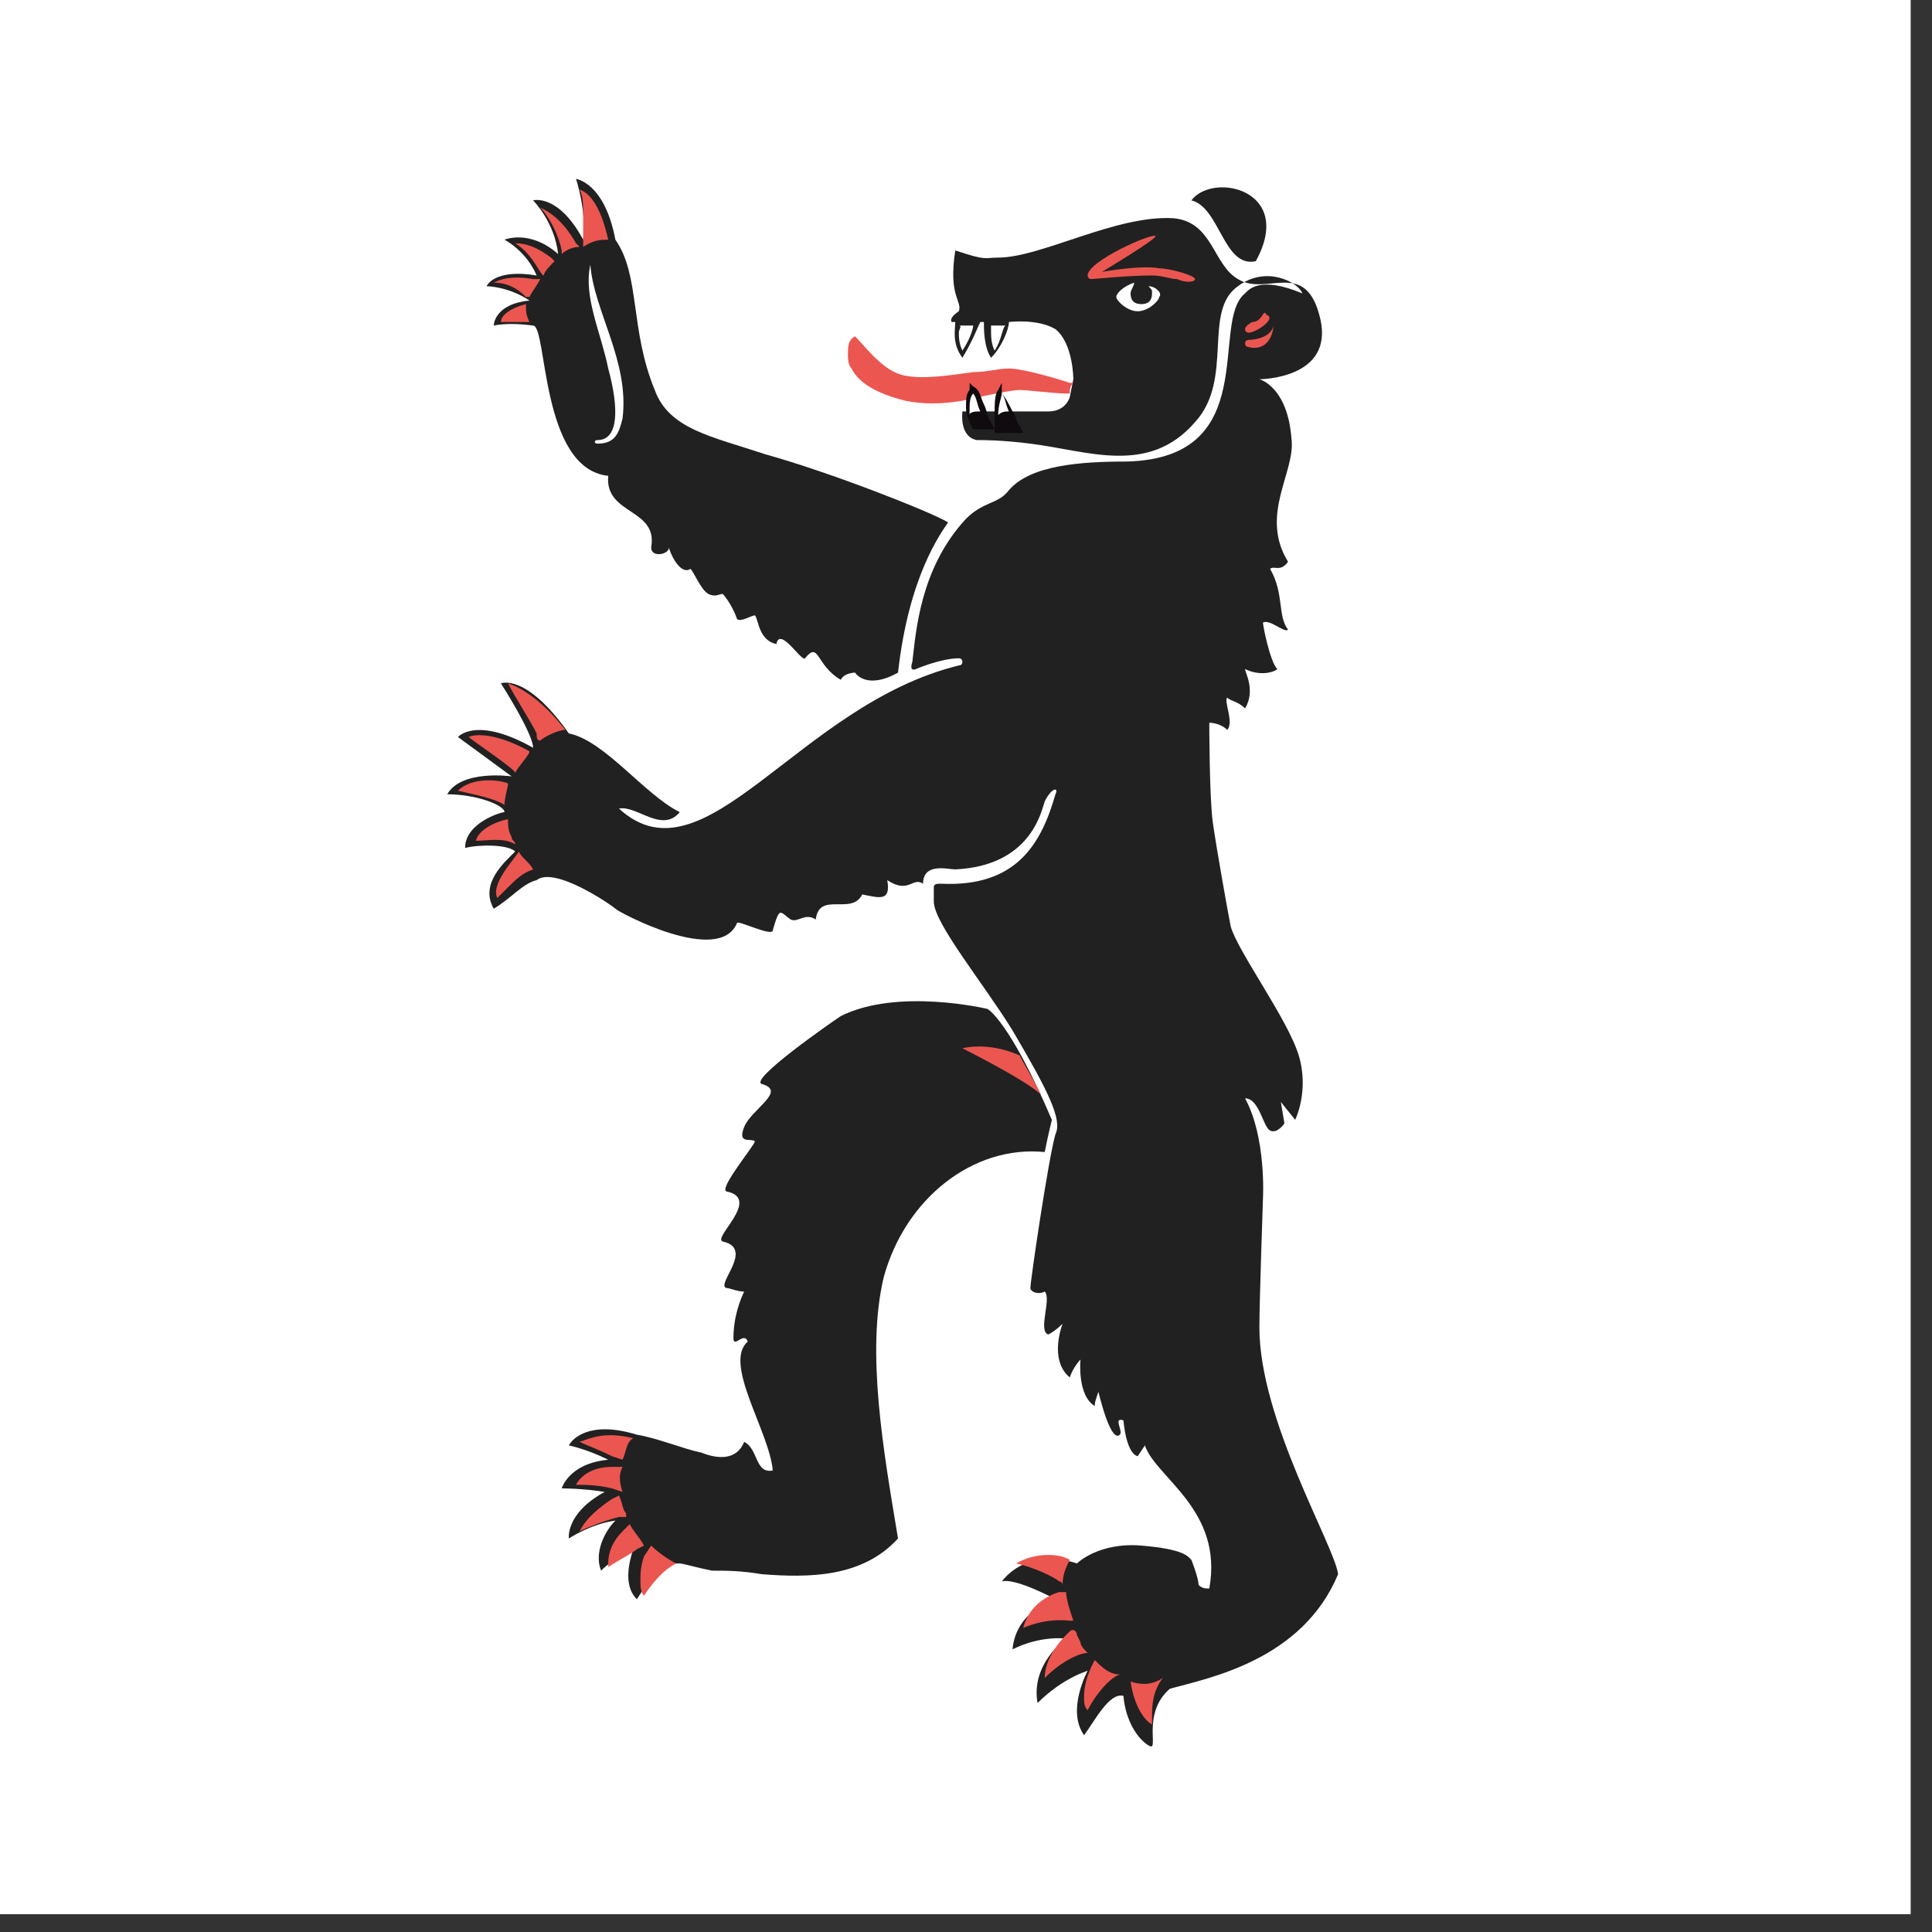 <?xml version="1.0" encoding="utf-8"?>
<!-- Generator: Adobe Illustrator 18.1.1, SVG Export Plug-In . SVG Version: 6.00 Build 0)  -->
<svg version="1.1" id="Ebene_1" xmlns="http://www.w3.org/2000/svg" xmlns:xlink="http://www.w3.org/1999/xlink" width="54" height="54">
<rect width="100%" height="100%" fill="#333333" stroke="none"/>
<g>
	<g>
		<rect x="-1" y="-1.1" fill="#FFFFFF" width="54.4" height="54.6"/>
		<rect x="-1" y="-1.1" fill="#FFFFFF" width="54.4" height="54.6"/>
		<path fill="#212121" d="M21.4,12.7c1.8,0.5,4.6,1.6,5.1,1.9c-0.2,0.3-1.1,1.5-1.4,4.2c-0.9,0.5-1.2,0-1.2,0s-0.3,0-0.4,0.2
			c-0.7-0.4-0.6-1.1-1-0.6c-0.1,0.1-0.7-0.9-0.8-0.4c-0.5-0.1-0.5-0.7-0.6-0.8c-0.1,0-0.4,0.2-0.5,0.1c-0.1-0.3-0.3-0.6-0.4-0.7
			c-0.1,0-0.2,0.1-0.4,0c-0.2-0.1-0.4-0.6-0.5-0.7c-0.3,0.2-0.6-0.5-0.6-0.6c0,0.2-0.5,0.3-0.5,0c0.2-1.1-1.3-0.9-1.2-2
			c-1.9-0.2-1.7-4.2-2.1-4.2c-0.7-0.1-1.1,0-1.1,0s0-0.6,1-0.7C14.2,8,13.6,8,13.6,8s0.2-0.5,1.4-0.3c-0.3-0.7-0.9-1-0.9-1
			s0.7-0.3,1.5,0.4c-0.1-0.9-0.7-1.5-0.7-1.5s0.7-0.2,1.4,1.1c0.1-0.8-0.2-1.7-0.2-1.7s0.8,0.1,1.1,1.7c0.7,1,0.4,2.5,1.1,4.2
			C18.7,12,19.9,12.2,21.4,12.7"/>
		<path fill="#212121" d="M24.7,35.7c0.6-2.2,2.5-3.7,4.5-3.5c0.1-0.5,0.2-0.9,0.2-0.9c-1.2-2.8-1.8-3.1-1.8-3.1s-2.5-0.6-4.1,0.2
			c-0.3,0.2-2.6,1.8-2.2,1.9c0.7,0.2-0.3,0.7-0.5,1.2c-0.2,0.5,0.2,0.3,0.3,0.4c0,0.1-1,1.3-0.8,1.4c1,0.2-0.4,1.3-0.1,1.4
			c0.9,0.2-0.2,1.2,0.1,1.3c0.1,0,0.3,0.1,0.5,0.1c-0.1,0.2-0.3,0.7-0.3,1.3c0,0.3,0.3-0.2,0.4,0.1c-0.7,0.6,0.6,2.5,0.7,3.6
			c-0.5,0.1-0.4-0.6-0.8-0.8c-0.2,0.5-0.7,0.5-1.2,0.3c-0.5-0.1-1.2-0.4-1.8-0.5c-1.3-0.4-1.8,0.1-1.9,0.3c0,0,0.5,0.1,1.1,0.4
			c-1.1,0.1-1.3,0.8-1.3,0.8s0.6,0,1.2,0.1c-1.1,0.6-1,1.3-1,1.3s0.6-0.4,1.3-0.5c-0.3,0.3-0.6,0.9-0.4,1.4c0.3-0.3,0.7-0.5,0.9-0.6
			c-0.2,0.6-0.2,1.1,0.1,1.4c0.7-1.1,0.9-1,1.2-1c0.1,0,0.4,0.1,0.9,0.2c0.4,0,0.8,0,1.4,0.1c1.3,0.1,2.8,0.1,3.8-1
			C24.7,40.6,24.2,37.8,24.7,35.7"/>
		<path fill="#212121" d="M17.3,22.6c0.5-0.1,1.2,0.7,1.7,0.1c-1-0.5-2.1-2-3.1-2.2c-1.2-1.7-1.9-1.4-1.9-1.4s0.9,1.4,0.9,1.8
			c-1.6-0.9-2.1-0.3-2.1-0.3l1.5,1.1c0,0-1.4-0.2-1.8,0.5c0.8,0,1.6,0.3,1.6,0.5c-0.1,0-1.1,0.3-1.1,1c0.4-0.1,1.2-0.1,1.4,0.1
			c-0.3,0.3-1,0.9-0.6,1.6c0.5-0.3,0.8-0.7,1.2-0.8c0.5-0.4,2.1,0.7,2.2,0.8c0.1,0.1,2.9,1.6,3.4,0.4c0-0.1,1,0.4,1,0.2
			c0.2-0.7,0.2-0.5,0.5-0.3c0.2,0.1,0.4-0.2,0.7,0c0.1-0.8,1-0.1,1.3-0.7c0.5,0.1,0.8,0.2,0.7-0.4c0.6,0.4,0.7-0.1,1,0.1
			c0-0.6,0.7-0.4,0.9-0.4c2.1-0.1,2.4-1.6,2.5-1.9c0.2-0.4,0.4-0.4,0.3-0.2c-0.4,1.4-1.1,2.6-3.2,2.5c-0.1,0-0.2,0-0.2,0.1
			c0,0.1,0,0.1,0,0.4c0,0.6,1.4,2.3,2.2,3.6c1,1.7,1.4,2.5,1.2,2.9c-0.2,0.7-0.7,4.1-0.7,4.3c0,0.1,0.2,0.2,0.4,0.1
			c0.2,0.2-0.2,1.1,0.1,1.2c0.2-0.1,0.4-0.3,0.4-0.3s-0.4,1,0.2,1.5c0.1-0.3,0.3-0.5,0.3-0.5s-0.1,1,0.4,1.3c0-0.1,0-0.1,0.1-0.4
			c0.3,1.2,0.5,1.3,0.6,1.2c0.1-0.1-0.2-0.5,0.1-0.4c0.1,1,0.4,1,0.4,1s0,0,0.2-0.3c0.3,0.9,2.2,1.8,1.8,4c-0.1,0-0.2,0-0.3-0.1
			c0-0.2-0.2-0.7-0.2-0.7c-0.1-0.1-0.2-0.3-1.4-0.4c-1.2-0.1-1.8,0.5-1.8,0.5s-1.3-0.5-2.1,0.5c0.4-0.1,1.5,0.5,1.5,0.5
			s-1.1,0.3-1.2,1.4c0.8-0.4,1.5-0.3,1.5-0.3s-1,0.7-0.8,1.8c0.7-0.7,1.4-0.9,1.4-0.9s-0.6,1.1-0.1,1.8c0.3-0.4,0.7-1.2,1.1-1.1
			c0.1,1.1,0.8,1.5,0.8,1.4c0.1-0.1-0.2-1,0.5-1.6c1.1-0.3,3.7-0.8,4.7-3.2c-0.1-0.8-2.2-4.3-2.2-6.9c0-0.7,0.1-3.6,0.1-3.6
			s0.1-1.7-0.5-2.8c0.4,0,0.5,0.8,0.7,0.9c0.2,0.1,0.4-0.2,0.4-0.2l-0.1-0.6l0.4,0.5c0,0,0.4-0.8,0.1-1.8c-0.3-1-1.7-2.9-1.9-3.6
			c-0.1-0.5-0.4-2.2-0.5-2.9c-0.1-0.7-0.1-2.8-0.1-2.8s0.3,0,0.5,0.2c0.2-0.2-0.1-0.8,0-0.9c0.1,0.1,0.3,0.1,0.5,0.3
			c0.3-0.5,0-1,0-1.1c0.4,0.2,0.8,0.1,0.9,0c-0.2-0.2-0.4-1.2-0.4-1.3c0.2-0.1,0.6,0.3,0.7,0.2c-0.3-0.4-0.1-1-0.5-1.7
			c0.1-0.1,0.3,0.1,0.5-0.2c-0.8-1.3,0.2-2.5,0.1-3.4c-0.1-1.5-0.9-1.7-0.9-1.7s2.1,0,1.7-1.7c-0.4-1.7-1.5-0.6-2.3-1.1
			c-0.7-0.4-0.7-1.6-1.8-1.7c-1.6-0.1-3.7,1.1-4.9,1.1c-0.4,0-0.3,0.1-1.2-0.2c-0.2,1.3,0.2,1.4,0.1,1.7C26.5,8.9,26.6,9,26.6,9
			l0.1,0c0,0.2-0.1,0.6,0.2,1c0.3-0.5,0.4-0.8,0.5-1l0.1,0c0,0.2,0,0.7,0.2,1c0.3-0.3,0.5-0.8,0.5-1l0,0c0,0,0.8-0.1,1.3,0.2
			C30,9.6,30,10.6,30,10.6l-0.1,0.5c0,0-0.1,0.4-0.6,0.4c-0.2,0-2.4,0-2.4,0s-0.1,0.7,0.4,0.8c0.2,0,0.7,0,1.5,0.1
			c1.6,0.2,3.3,0.9,4.6-0.6c1.1-1.2,0.2-3.1,1.2-3.8c0.8-0.6,1.7-0.1,1.8,0.2c-1.2-0.5-1.5-0.1-1.6,0c-1,0.8,0.5,4.6-3.3,4.7
			c-1.3,0-2.7,0.1-3.3,0.8c-0.3,0.4-0.7,0.3-1.2,0.8c-1.3,1.4-1.4,3.2-1.5,4c-0.1,0.3,0.1,0.2,0.1,0.2s0.7-0.3,1.2-0.3
			c0.1,0,0.1,0.1,0.1,0.1s0,0.1-0.1,0.1C22.3,19.7,19.7,24.8,17.3,22.6"/>
		<path fill="#212121" d="M33.3,5.6c0.6-0.8,2.9-0.3,1.8,1.7C34.2,7.5,34.1,5.8,33.3,5.6"/>
		<path fill="#FFFFFF" d="M28.4,11.9L28.4,11.9L28.4,11.9z"/>
		<path fill="#EB5650" d="M23.7,9.9c0,0.1,0,0.3,0.1,0.4c0.2,0.4,0.7,0.7,1.5,0.9c0.5,0.1,1,0.1,1.6,0c0,0,1.3-0.3,1.6-0.3
			c0.2,0,1,0.1,1.3,0.1c0,0,0.1,0,0.1,0c0-0.1,0-0.2,0.1-0.3c0,0-0.1,0-0.1,0c-0.3-0.1-1.3-0.4-1.7-0.4c-0.3,0-0.6,0.1-1,0.1
			c-0.7,0.1-1.4,0.2-1.9,0.1c-0.6-0.1-1.1-0.8-1.4-1.1C23.7,9.5,23.7,9.7,23.7,9.9"/>
		<path fill="#EB5650" d="M26.9,29.3c0,0,0.7-0.2,1.6,0.2c0.1,0.2,0.4,0.7,0.6,1.1C28.7,30.2,26.9,29.3,26.9,29.3"/>
		<path fill="#EB5650" d="M12.8,22.1c0.4,0.1,1,0.2,1.3,0.4c0-0.2,0.1-0.5,0.1-0.6C14,21.8,13.2,21.7,12.8,22.1"/>
		<path fill="#EB5650" d="M13.3,23.5c0.3,0,0.8-0.1,1.1,0.1c0-0.1-0.1-0.1-0.1-0.2c-0.1-0.2-0.1-0.3-0.1-0.5
			C14.1,22.9,13.4,23.1,13.3,23.5"/>
		<path fill="#EB5650" d="M13.1,20.6c0.1,0.1,1.3,0.9,1.3,1c0.1-0.2,0.4-0.5,0.4-0.6C13.9,20.5,13.3,20.5,13.1,20.6"/>
		<path fill="#EB5650" d="M13.9,25.1c0.1-0.1,0.2-0.2,0.3-0.3c0.2-0.2,0.4-0.4,0.7-0.5c-0.1-0.2-0.3-0.3-0.4-0.5
			C14.4,24,13.7,24.7,13.9,25.1"/>
		<path fill="#EB5650" d="M15,20.5c0,0.1,0,0.2,0.1,0.2c0.1-0.1,0.5-0.3,0.7-0.3c-0.7-0.9-1.3-1.2-1.6-1.3
			C14.4,19.5,14.8,20.1,15,20.5"/>
		<path fill="#EB5650" d="M28.4,43.7c0.5,0.1,1.1,0.4,1.2,0.5c0,0,0.1,0,0.1,0.1c0,0,0,0,0,0c0-0.3,0.1-0.5,0.2-0.7
			C29.6,43.4,28.9,43.4,28.4,43.7"/>
		<path fill="#EB5650" d="M29.9,45.6L29.9,45.6c0,0-0.7,0.6-0.7,1.3c0.5-0.5,1-0.7,1.2-0.7c-0.1-0.1-0.2-0.2-0.2-0.3
			c0,0,0,0-0.1-0.2C30.1,45.6,30,45.5,29.9,45.6C30,45.5,30,45.5,29.9,45.6"/>
		<path fill="#EB5650" d="M29.6,44.5L29.6,44.5c0,0-0.8,0.2-1,1c0.7-0.3,1.3-0.2,1.3-0.2c0,0,0,0,0.1,0c-0.1-0.3-0.2-0.6-0.2-0.8
			C29.7,44.5,29.7,44.5,29.6,44.5"/>
		<path fill="#EB5650" d="M31.6,47C31.6,47,31.6,47,31.6,47c0.1,0.7,0.4,1.1,0.6,1.2c0-0.1,0-0.2,0-0.2c0-0.3,0-0.7,0.3-1.1
			C32.2,47.1,31.9,47.1,31.6,47"/>
		<path fill="#EB5650" d="M30.6,46.4c0,0-0.3,0.5-0.3,1c0,0.2,0,0.3,0.1,0.4c0.2-0.4,0.6-0.9,0.9-1C31,46.8,30.8,46.6,30.6,46.4
			L30.6,46.4L30.6,46.4z"/>
		<path fill="#EB5650" d="M17,6.7C17,6.7,17,6.7,17,6.7c-0.2-0.9-0.5-1.3-0.8-1.4c0.1,0.2,0.1,0.4,0.1,0.7c0,0.2,0,0.5,0,0.8l0,0.1
			C16.6,6.7,16.8,6.7,17,6.7"/>
		<path fill="#EB5650" d="M16.1,6.8c-0.4-0.7-0.8-0.9-1-1C15.3,6,15.6,6.5,15.7,7l0,0.1C15.8,7,16,6.9,16.2,6.9L16.1,6.8z"/>
		<path fill="#EB5650" d="M14.9,7.8c-0.6-0.1-0.9,0-1.1,0.1c0.3,0,0.6,0.1,0.9,0.4l0.1,0C14.9,8.1,15,8,15.1,7.8L14.9,7.8z"/>
		<path fill="#EB5650" d="M14.7,8.5C14.3,8.6,14,8.8,14,9c0.1,0,0.4,0,0.8,0C14.7,8.8,14.7,8.7,14.7,8.5L14.7,8.5z"/>
		<path fill="#EB5650" d="M15.5,7.3l-0.1-0.1c-0.4-0.3-0.7-0.4-1-0.4c0.5,0.3,0.7,0.9,0.8,0.9C15.2,7.6,15.4,7.4,15.5,7.3
			C15.5,7.3,15.5,7.3,15.5,7.3"/>
		<path fill="#EB5650" d="M17.6,42.6l-0.2,0.2C17.2,43,17,43.3,17,43.7c0,0,0,0.1,0,0.1c0.3-0.2,0.7-0.4,0.8-0.5l0.2-0.1
			C17.9,43,17.7,42.8,17.6,42.6"/>
		<path fill="#EB5650" d="M17.3,41.8l-0.2,0.1c-0.6,0.4-0.8,0.7-0.9,0.9c0.2-0.1,0.7-0.3,1.1-0.4l0.2,0c0,0,0,0,0-0.1
			C17.4,42.2,17.4,42,17.3,41.8"/>
		<path fill="#EB5650" d="M17.4,41l-0.3,0c-0.6,0-0.9,0.3-1,0.5c0.2,0,0.6,0,1,0.1l0.3,0.1C17.3,41.4,17.3,41.2,17.4,41"/>
		<path fill="#EB5650" d="M18,43.5c-0.1,0.3-0.1,0.5-0.1,0.7c0,0.1,0,0.3,0.1,0.4c0.4-0.6,0.7-0.8,0.9-0.9c-0.2-0.1-0.5-0.3-0.7-0.5
			L18,43.5z"/>
		<path fill="#EB5650" d="M16.2,40.3c0.2,0.1,0.5,0.2,0.9,0.4l0.3,0.1c0.1-0.2,0.1-0.5,0.3-0.6C16.9,40,16.5,40.2,16.2,40.3"/>
		<path fill="#EB5650" d="M34.9,9.5c0,0-0.1,0-0.1,0.1c0,0.1,0.1,0.1,0.1,0.1s0.6,0.2,0.7-0.6C35.5,9.5,34.9,9.5,34.9,9.5"/>
		<path fill="#EB5650" d="M35,9c0,0-0.2,0.1-0.2,0.2c0,0.1,0.1,0.1,0.1,0.1c0.2,0,0.8-0.4,0.5-0.5C35.3,8.6,35.3,9,35,9"/>
		<path fill="#EB5650" d="M32.3,6.6c-0.1-0.1-1.9,0.7-1.9,1.1c0,0,0,0.1,0.1,0.1c0.1,0,1-0.1,1.7-0.1c0.3,0,0.5,0.1,0.7,0.1
			c0.2,0.1,0.5,0.1,0.5,0c0-0.1-0.7-0.3-1-0.3c-0.5-0.1-1.6,0.1-1.6,0.1S32.3,6.7,32.3,6.6"/>
		<path fill="#FFFFFF" d="M17.4,11.7c0.2-1.6-0.8-3-0.9-4.3c-0.2,0.9,0.3,1.9,0.5,2.9c0.3,1.1,0.3,2-0.3,2c-0.1,0-0.1,0.1,0,0.1
			C17.2,12.4,17.3,12.1,17.4,11.7"/>
		<path fill="#FFFFFF" d="M32.1,8c0.1,0.1,0.1,0.1,0.1,0.2c0,0.2-0.1,0.3-0.3,0.3c-0.2,0-0.3-0.1-0.3-0.3c0-0.1,0.1-0.2,0.1-0.3
			c-0.3,0.1-0.5,0.3-0.5,0.4c0,0.1,0.3,0.4,0.6,0.4c0.3,0,0.6-0.3,0.6-0.4C32.5,8.2,32.3,8,32.1,8"/>
		<path fill="#100B0E" d="M27.1,10.9c-0.1,0.1-0.1,0.3-0.1,0.5c0,0.2,0.1,0.4,0.2,0.6l0,0h0.6l-0.1-0.2c-0.1-0.1-0.1-0.3-0.2-0.5
			c-0.1-0.2-0.1-0.4-0.3-0.5l-0.1-0.1L27.1,10.9z"/>
		<path fill="#100B0E" d="M27.9,10.9c-0.1,0.1-0.1,0.4-0.1,0.7c0,0.1,0,0.2,0,0.4l0,0.1l0.3,0c0,0,0.3,0,0.3,0l0.2,0l-0.1-0.2
			c-0.1-0.1-0.1-0.3-0.2-0.4c-0.1-0.2-0.2-0.4-0.3-0.5L28,10.7L27.9,10.9z"/>
		<path fill="#FFFFFF" d="M26.8,9.3c0,0.1,0,0.3,0.1,0.5c0.2-0.3,0.3-0.6,0.3-0.7c-0.1,0-0.3,0-0.4,0C26.9,9.1,26.8,9.2,26.8,9.3"/>
		<path fill="#FFFFFF" d="M27.7,9.2c0,0.2,0,0.4,0.1,0.6C28,9.5,28,9.2,28.1,9.1c-0.1,0-0.3,0-0.4,0C27.7,9.1,27.7,9.1,27.7,9.2"/>
		<path fill="#FFFFFF" d="M27.4,11.5c-0.1-0.2-0.1-0.4-0.2-0.5c-0.1,0.1-0.1,0.3-0.1,0.5c0,0,0,0,0,0.1
			C27.1,11.5,27.3,11.5,27.4,11.5C27.4,11.5,27.4,11.5,27.4,11.5"/>
		<path fill="#FFFFFF" d="M28.2,11.5c-0.1-0.2-0.1-0.4-0.2-0.5c0,0.1-0.1,0.3-0.1,0.6C28,11.5,28.1,11.5,28.2,11.5
			C28.2,11.5,28.2,11.5,28.2,11.5"/>
	</g>
</g>
</svg>
